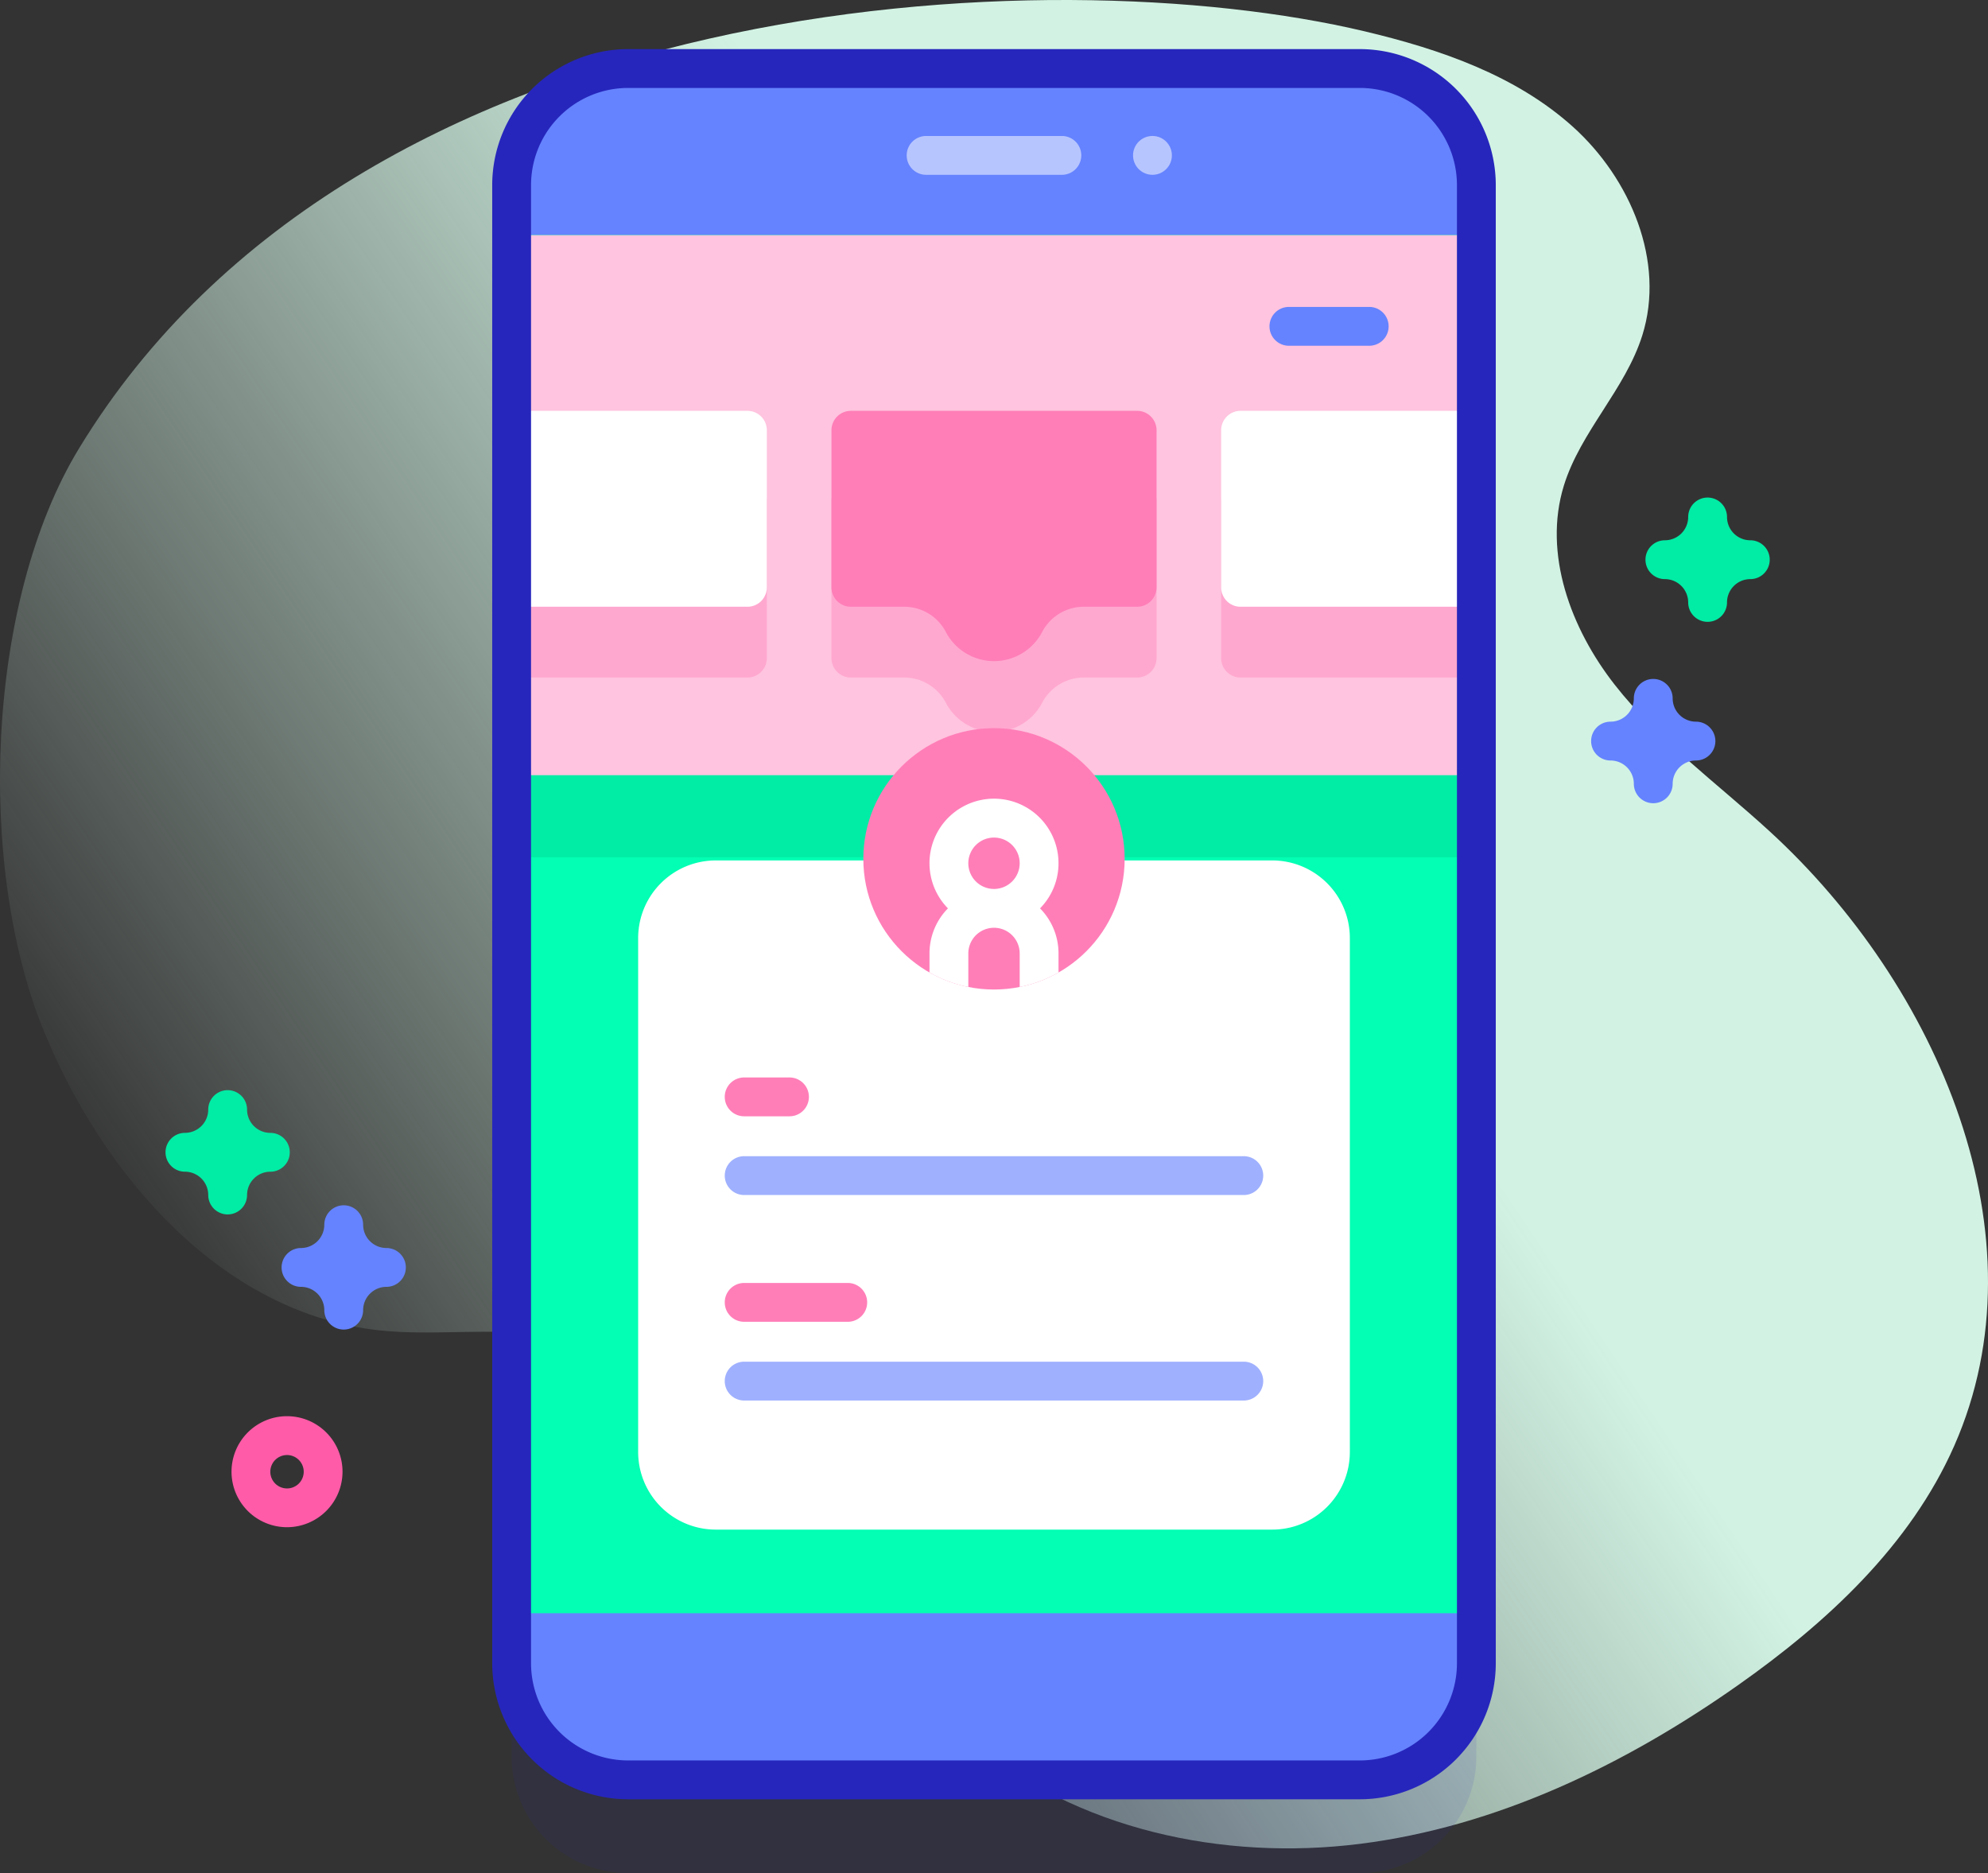 <svg xmlns="http://www.w3.org/2000/svg" xmlns:xlink="http://www.w3.org/1999/xlink" width="250" height="235.508" viewBox="0 0 250 235.508"><rect x="0" y="0" width="250" height="235.508" fill="#333333" stroke="none"/><defs><style>.a{fill:url(#a);}.b,.i{fill:#2626bc;}.b{opacity:0.1;}.c{fill:#6583fe;}.d{fill:#02ffb3;}.e{fill:#01eca5;}.f{fill:#ffc4df;}.g{fill:#ffa8cf;}.h{fill:#fff;}.j{fill:#b7c5ff;}.k{fill:#ff7eb8;}.l{fill:#9fb0fe;}.m{fill:#ff5ba8;}</style><linearGradient id="a" x1="0.124" y1="0.755" x2="0.906" y2="0.27" gradientUnits="objectBoundingBox"><stop offset="0" stop-color="#dcfdee" stop-opacity="0"/><stop offset="0.629" stop-color="#d2f3e4"/></linearGradient></defs><path class="a" d="M9.93,71.233C-1.772,90.471-3.006,123.779,5.567,144.6c7.508,18.238,22.444,35.356,42.051,37.5,7.21.789,14.579-.5,21.715.8,24.54,4.469,33.668,34.712,52.739,50.788,13.272,11.188,31.688,15.147,48.913,12.992s33.351-9.943,47.547-19.934c11.21-7.889,21.7-17.589,27.228-30.13,11.594-26.288-2.046-57.862-23.236-77.265-6.6-6.043-13.956-11.374-19.47-18.421s-9.023-16.453-6.4-25.007c2.1-6.825,7.739-12.115,9.876-18.927,2.909-9.27-1.482-19.668-8.692-26.18s-16.752-9.785-26.2-12.031C132.037,9.371,45.259,13.158,9.93,71.233Z" transform="translate(0 -14.84)"/><g transform="translate(20.814 6.174)"><g transform="translate(41.084 0)"><path class="b" d="M238.44,271.658H146.416a14.648,14.648,0,0,1-14.648-14.648V71.131a14.648,14.648,0,0,1,14.648-14.648H238.44a14.648,14.648,0,0,1,14.648,14.648V257.009A14.648,14.648,0,0,1,238.44,271.658Z" transform="translate(-129.327 -42.323)"/><path class="c" d="M238.44,247.658H146.416a14.648,14.648,0,0,1-14.648-14.648V47.131a14.648,14.648,0,0,1,14.648-14.648H238.44a14.648,14.648,0,0,1,14.648,14.648V233.009A14.648,14.648,0,0,1,238.44,247.658Z" transform="translate(-129.327 -30.042)"/><path class="d" d="M131.77,75.392H253.088V248.663H131.77Z" transform="translate(-129.328 -51.999)"/><path class="e" d="M131.77,75.392H253.088V153.6H131.77Z" transform="translate(-129.328 -51.999)"/><path class="f" d="M131.77,75.392H253.088v67.9H131.77Z" transform="translate(-129.328 -51.999)"/><g transform="translate(2.44 54.381)"><path class="g" d="M161.42,163.49H134.207a2.442,2.442,0,0,1-2.441-2.441V141.3a2.442,2.442,0,0,1,2.441-2.441H161.42a2.442,2.442,0,0,1,2.441,2.441v19.752A2.442,2.442,0,0,1,161.42,163.49Z" transform="translate(-131.766 -138.855)"/><path class="g" d="M344.154,163.49H316.941a2.442,2.442,0,0,1-2.441-2.441V141.3a2.442,2.442,0,0,1,2.441-2.441h27.213A2.442,2.442,0,0,1,346.6,141.3v19.752A2.441,2.441,0,0,1,344.154,163.49Z" transform="translate(-225.274 -138.855)"/></g><path class="g" d="M252.576,138.855h-36a2.442,2.442,0,0,0-2.441,2.441v19.752a2.442,2.442,0,0,0,2.441,2.441h6.663a5.9,5.9,0,0,1,5.259,3.13,6.839,6.839,0,0,0,12.158,0,5.9,5.9,0,0,1,5.259-3.13h6.663a2.442,2.442,0,0,0,2.441-2.441V141.3A2.442,2.442,0,0,0,252.576,138.855Z" transform="translate(-171.474 -84.474)"/><g transform="translate(2.44 45.482)"><path class="h" d="M161.42,145.264H134.207a2.442,2.442,0,0,1-2.441-2.441V123.071a2.442,2.442,0,0,1,2.441-2.441H161.42a2.442,2.442,0,0,1,2.441,2.441v19.752A2.441,2.441,0,0,1,161.42,145.264Z" transform="translate(-131.766 -120.63)"/><path class="h" d="M344.154,145.264H316.941a2.442,2.442,0,0,1-2.441-2.441V123.071a2.442,2.442,0,0,1,2.441-2.441h27.213a2.442,2.442,0,0,1,2.441,2.441v19.752A2.441,2.441,0,0,1,344.154,145.264Z" transform="translate(-225.274 -120.63)"/></g><path class="i" d="M235.881,247.54H143.858a17.109,17.109,0,0,1-17.09-17.09V44.573a17.109,17.109,0,0,1,17.09-17.09h92.023a17.109,17.109,0,0,1,17.09,17.09V230.451A17.109,17.109,0,0,1,235.881,247.54ZM143.858,32.366a12.221,12.221,0,0,0-12.207,12.207V230.451a12.221,12.221,0,0,0,12.207,12.207h92.023a12.221,12.221,0,0,0,12.207-12.207V44.573a12.221,12.221,0,0,0-12.207-12.207Z" transform="translate(-126.768 -27.483)"/><g transform="translate(52.123 10.923)"><path class="j" d="M253.032,54.736H235.958a2.441,2.441,0,0,1,0-4.883h17.073a2.441,2.441,0,1,1,0,4.883Z" transform="translate(-233.517 -49.853)"/></g><circle class="j" cx="2.442" cy="2.442" r="2.442" transform="translate(80.587 10.921)"/><path class="h" d="M244.086,320.542H174.118a9.765,9.765,0,0,1-9.766-9.766V246.17a9.765,9.765,0,0,1,9.766-9.766h69.968a9.765,9.765,0,0,1,9.766,9.766v64.607A9.765,9.765,0,0,1,244.086,320.542Z" transform="translate(-146 -134.392)"/><g transform="translate(46.67 85.38)"><circle class="k" cx="16.431" cy="16.431" r="16.431"/><path class="h" d="M255.613,228.631a8.113,8.113,0,1,0-13.906,5.674,8.08,8.08,0,0,0-2.319,5.669v2.393a16.369,16.369,0,0,0,4.883,1.821v-4.214a3.23,3.23,0,0,1,6.46,0v4.214a16.367,16.367,0,0,0,4.883-1.821v-2.393a8.064,8.064,0,0,0-2.324-5.669A8.084,8.084,0,0,0,255.613,228.631Zm-8.115,3.232a3.23,3.23,0,1,1,3.232-3.232A3.235,3.235,0,0,1,247.5,231.864Z" transform="translate(-231.068 -211.645)"/></g><g transform="translate(29.244 129.3)"><path class="k" d="M194.8,292.289h-5.7a2.441,2.441,0,0,0,0,4.883h5.7a2.441,2.441,0,1,0,0-4.883Z" transform="translate(-186.66 -292.289)"/><path class="l" d="M251.933,312.561H189.1a2.441,2.441,0,0,0,0,4.883h62.832a2.441,2.441,0,1,0,0-4.883Z" transform="translate(-186.66 -302.663)"/></g><g transform="translate(29.244 155.138)"><path class="k" d="M202.129,345.206H189.1a2.441,2.441,0,0,0,0,4.883h13.028a2.441,2.441,0,1,0,0-4.883Z" transform="translate(-186.66 -345.206)"/><path class="l" d="M251.933,365.478H189.1a2.441,2.441,0,0,0,0,4.883h62.832a2.441,2.441,0,1,0,0-4.883Z" transform="translate(-186.66 -355.58)"/></g><path class="k" d="M252.576,120.63h-36a2.442,2.442,0,0,0-2.441,2.441v19.752a2.442,2.442,0,0,0,2.441,2.441h6.663a5.9,5.9,0,0,1,5.259,3.13,6.839,6.839,0,0,0,12.158,0,5.9,5.9,0,0,1,5.259-3.13h6.663a2.442,2.442,0,0,0,2.441-2.441V123.071A2.442,2.442,0,0,0,252.576,120.63Z" transform="translate(-171.474 -75.148)"/><path class="c" d="M339.5,93.874H329.4a2.441,2.441,0,0,0,0,4.883h10.1a2.441,2.441,0,0,0,0-4.883Z" transform="translate(-229.212 -61.457)"/></g><path class="m" d="M66.606,393.474a6.979,6.979,0,1,1,6.979-6.978A6.986,6.986,0,0,1,66.606,393.474Zm0-9.074a2.1,2.1,0,1,0,2.1,2.1A2.1,2.1,0,0,0,66.606,384.4Z" transform="translate(-51.326 -207.626)"/><path class="e" d="M431.6,158.588a2.441,2.441,0,0,1-2.441-2.441,2.933,2.933,0,0,0-2.93-2.93,2.441,2.441,0,0,1,0-4.883,2.933,2.933,0,0,0,2.93-2.93,2.441,2.441,0,1,1,4.883,0,2.933,2.933,0,0,0,2.93,2.93,2.441,2.441,0,0,1,0,4.883,2.933,2.933,0,0,0-2.93,2.93A2.441,2.441,0,0,1,431.6,158.588Z" transform="translate(-237.676 -86.576)"/><path class="c" d="M417.6,205.3a2.441,2.441,0,0,1-2.441-2.441,2.933,2.933,0,0,0-2.93-2.93,2.441,2.441,0,0,1,0-4.883,2.933,2.933,0,0,0,2.93-2.93,2.441,2.441,0,0,1,4.883,0,2.933,2.933,0,0,0,2.93,2.93,2.441,2.441,0,1,1,0,4.883,2.933,2.933,0,0,0-2.93,2.93A2.441,2.441,0,0,1,417.6,205.3Z" transform="translate(-230.511 -110.482)"/><path class="e" d="M50.439,311.182A2.442,2.442,0,0,1,48,308.74a2.933,2.933,0,0,0-2.93-2.93,2.441,2.441,0,0,1,0-4.883A2.933,2.933,0,0,0,48,298a2.441,2.441,0,1,1,4.883,0,2.933,2.933,0,0,0,2.93,2.93,2.441,2.441,0,0,1,0,4.883,2.933,2.933,0,0,0-2.93,2.93A2.441,2.441,0,0,1,50.439,311.182Z" transform="translate(-42.627 -164.662)"/><path class="c" d="M80.335,340.831a2.442,2.442,0,0,1-2.441-2.441,2.933,2.933,0,0,0-2.93-2.93,2.441,2.441,0,0,1,0-4.883,2.933,2.933,0,0,0,2.93-2.93,2.441,2.441,0,1,1,4.883,0,2.933,2.933,0,0,0,2.93,2.93,2.441,2.441,0,1,1,0,4.883,2.933,2.933,0,0,0-2.93,2.93A2.442,2.442,0,0,1,80.335,340.831Z" transform="translate(-57.925 -179.833)"/></g></svg>